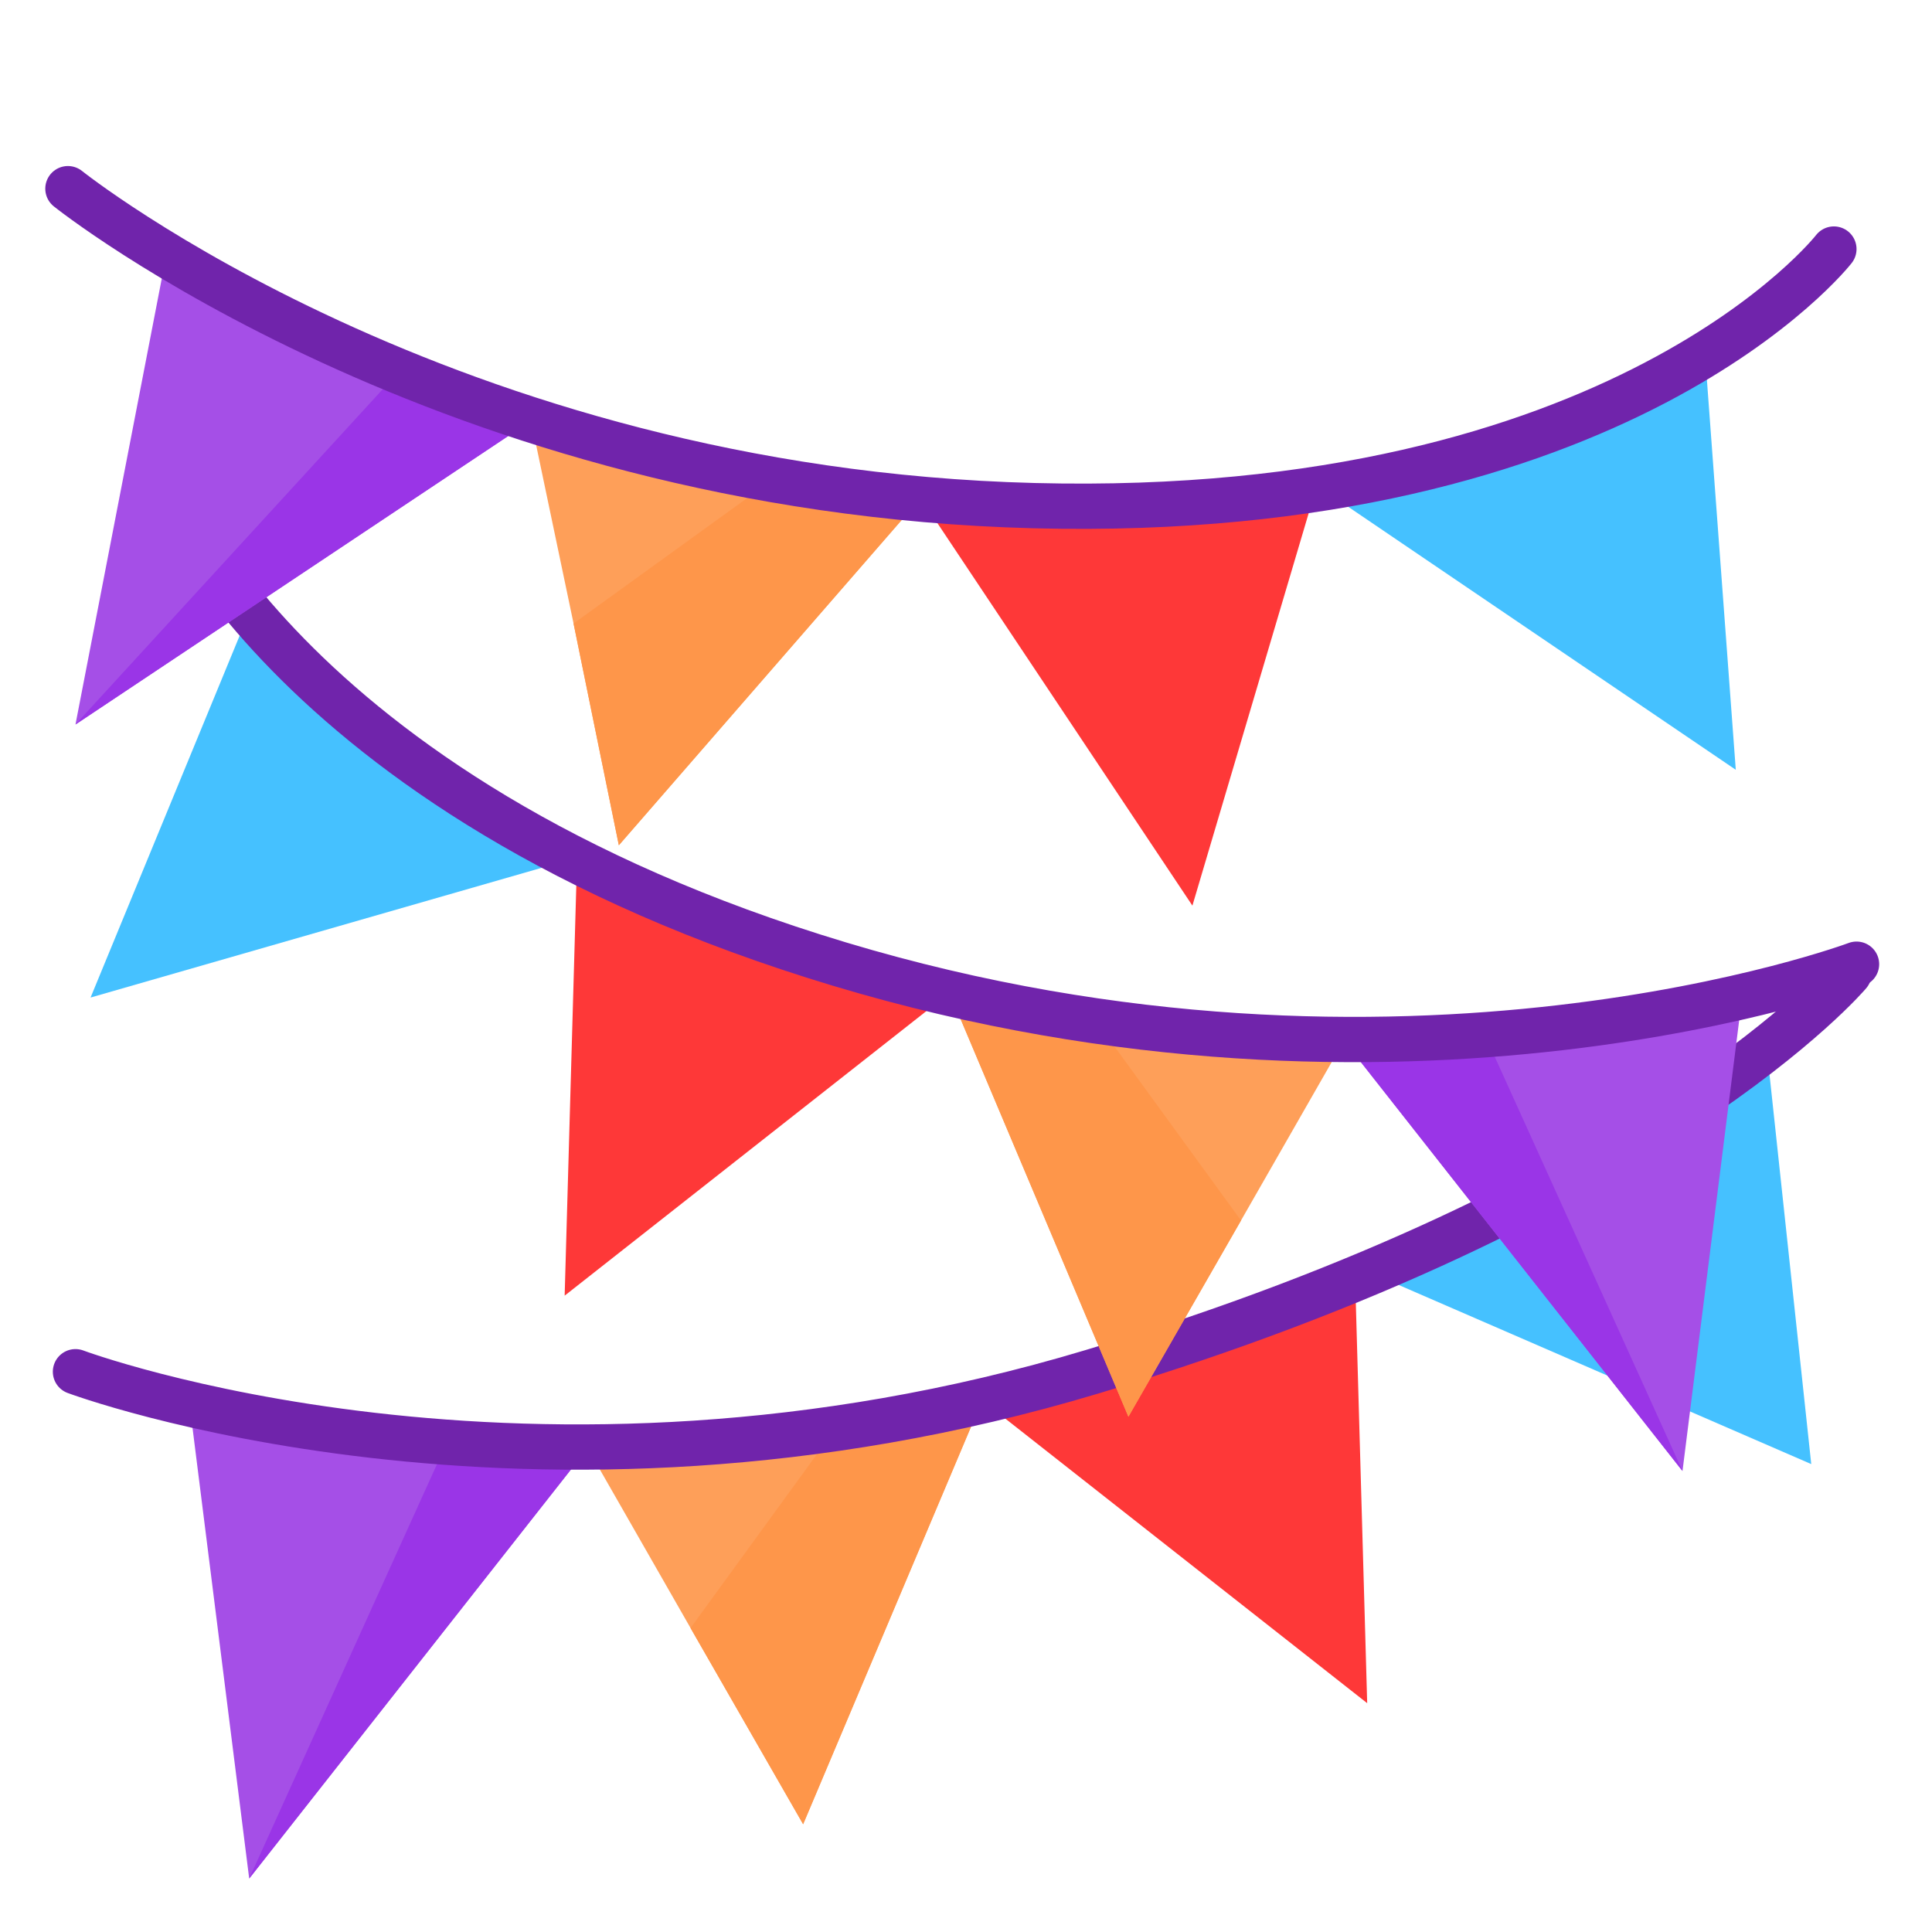 <?xml version="1.0" ?><svg viewBox="0 0 128 128" xmlns="http://www.w3.org/2000/svg"><title/><g data-name="Flag Chain" id="c71090ca-4700-4868-bc54-6bd6ef3139df"><path d="M38.8,96.12,16.51,124.46,12.57,93.13c2.49,1.26,10.49,2,17,2.49C34.64,96,38.8,96.12,38.8,96.12Z" fill="#a54fe7"/><path d="M65.07,92.78,53.21,120.86l-7.46-13L38.49,95.17c2.46,1.25,10.4.36,17-.66C60.7,93.7,65.07,92.78,65.07,92.78Z" fill="#fe9f59"/><path d="M65.07,92.78l25.51,20.06-.8-28.15S72.65,93.46,65.07,92.78Z" fill="#fe3838"/><path d="M89.46,83.74,120,97l-3-28S99,80.63,89.46,83.74Z" fill="#45c1ff"/><path d="M38.8,96.12,16.51,124.46,29.58,95.62C34.64,96,38.8,96.12,38.8,96.12Z" fill="#9a35e7"/><path d="M65.07,92.78,53.21,120.86l-7.46-13,9.7-13.34C60.7,93.7,65.07,92.78,65.07,92.78Z" fill="#fe964a"/><path d="M5,90.88s30,11.23,67.36,0S122.5,64.5,122.5,64.5" fill="none" stroke="#7024ab" stroke-linecap="round" stroke-linejoin="round" stroke-width="3"/><path d="M89.18,69.12l22.29,28.34,3.94-31.33c-2.49,1.26-10.49,2-17,2.49C93.34,69,89.18,69.12,89.18,69.12Z" fill="#a54fe7"/><path d="M62.91,65.78,74.76,93.86l7.46-13,7.26-12.68c-2.46,1.25-10.4.36-17-.66C67.27,66.7,62.91,65.78,62.91,65.78Z" fill="#fe9f59"/><path d="M62.91,65.78,37.41,85.84l.8-28.15S55.33,66.46,62.91,65.78Z" fill="#fe3838"/><path d="M38.51,56.74,6,66.09l10.3-25S29,53.63,38.51,56.74Z" fill="#45c1ff"/><path d="M89.18,69.12l22.29,28.34L98.4,68.62C93.34,69,89.18,69.12,89.18,69.12Z" fill="#9a35e7"/><path d="M62.91,65.78,74.76,93.86l7.46-13-9.7-13.34C67.27,66.7,62.91,65.78,62.91,65.78Z" fill="#fe964a"/><path d="M123,63.88s-30,11.23-67.36,0S10.55,31.28,10.55,31.28" fill="none" stroke="#7024ab" stroke-linecap="round" stroke-linejoin="round" stroke-width="3"/><path d="M35,28,5,48l6-31c2,2,9.33,5.21,15.39,7.66C31.09,26.56,35,28,35,28Z" fill="#a54fe7"/><path d="M61,33,41,56,38,41.31,35,27c2,2,9.77,3.58,16.33,4.65C56.57,32.51,61,33,61,33Z" fill="#fe9f59"/><path d="M61,33,79,60l8-27S68,36,61,33Z" fill="#fe3838"/><path d="M87,32l28,19-2-27S97,32,87,32Z" fill="#45c1ff"/><path d="M35,28,5,48,26.39,24.66C31.09,26.56,35,28,35,28Z" fill="#9a35e7"/><path d="M61,33,41,56,38,41.31l13.37-9.66C56.57,32.51,61,33,61,33Z" fill="#fe964a"/><path d="M4.5,12.5s25,20,64,21,53-17,53-17" fill="none" stroke="#7024ab" stroke-linecap="round" stroke-linejoin="round" stroke-width="3"/></g></svg>